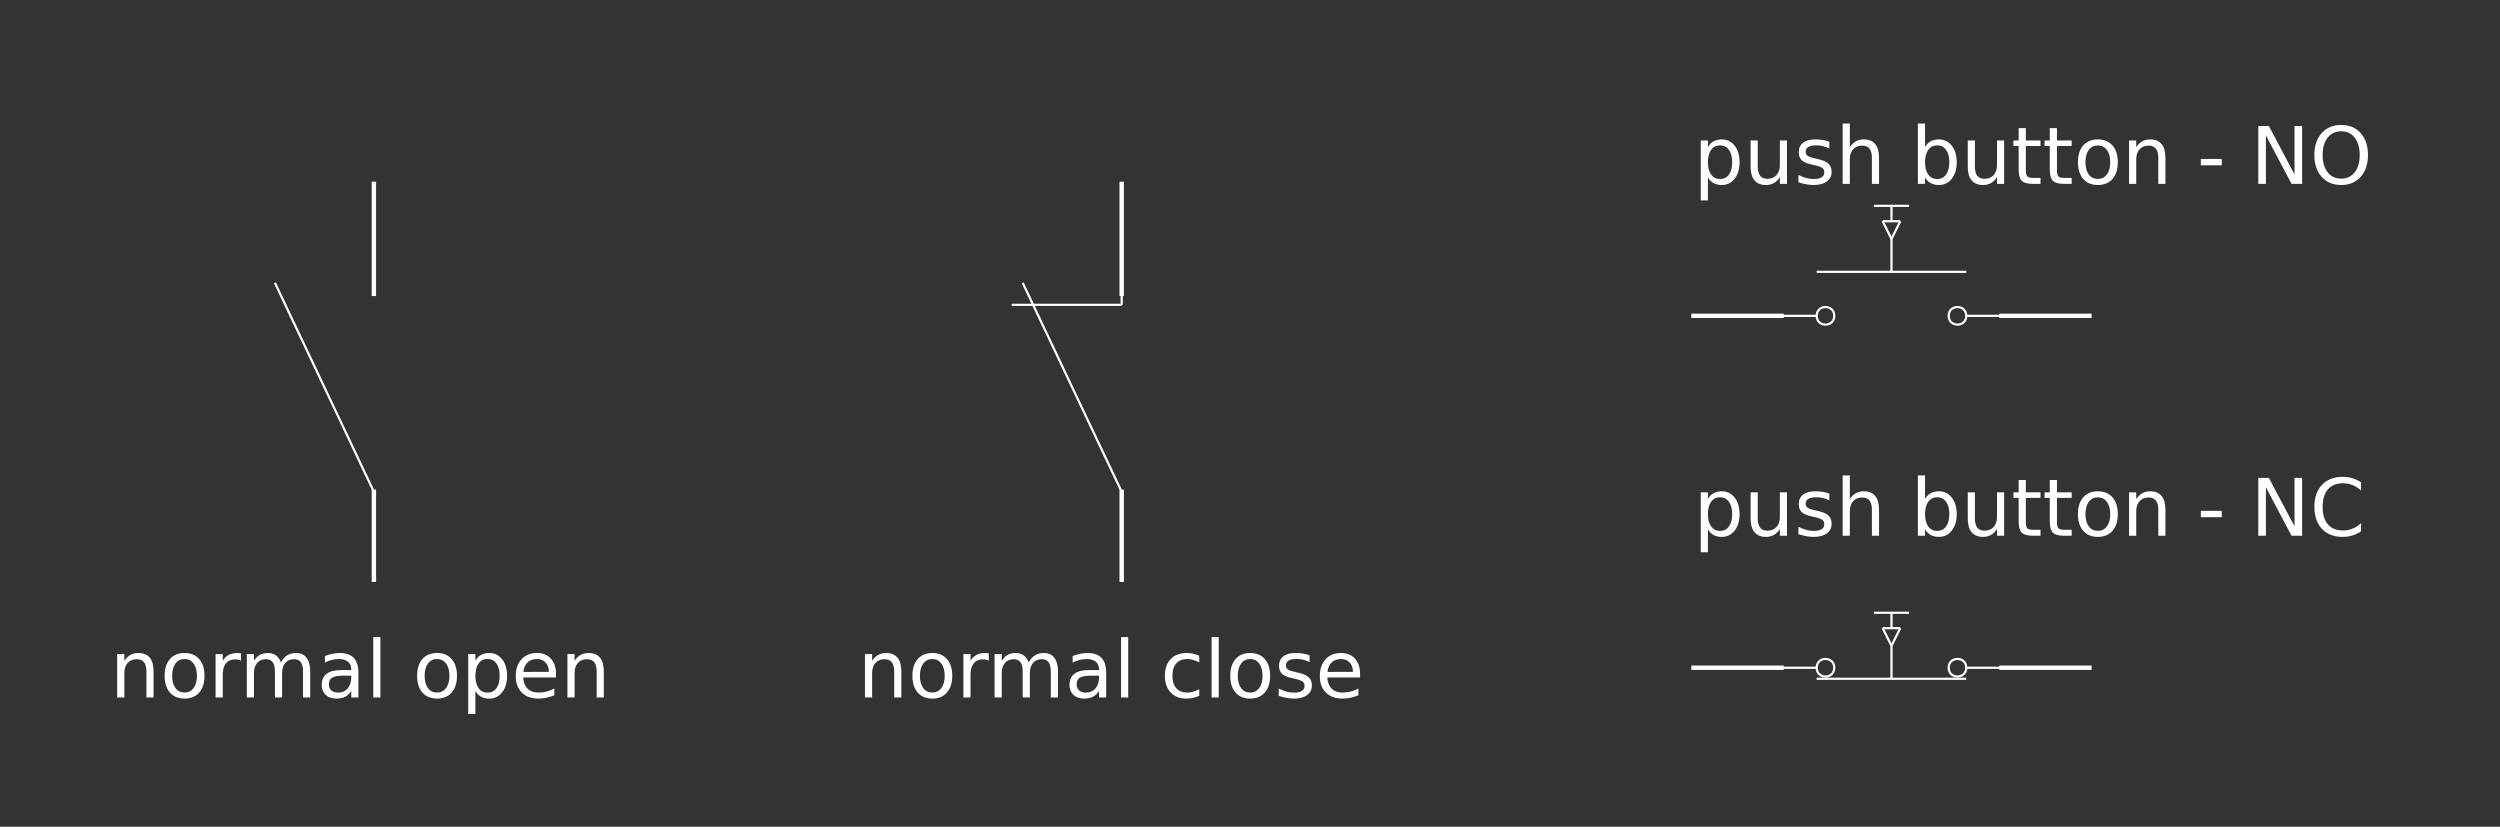 <?xml version="1.0" encoding="UTF-8" standalone="no"?>
<!--
SPDX-FileCopyrightText: Robert Ryszard Paciorek <rrp@opcode.eu.org>
SPDX-License-Identifier: MIT
-->

<svg
   version="1.1"
   id="svg2"
   width="545.472"
   height="180.384"
   viewBox="0 0 545.472 180.384"
   sodipodi:docname="contacts-symbols.svg"
   inkscape:version="1.2.2 (b0a8486541, 2022-12-01)"
   xmlns:inkscape="http://www.inkscape.org/namespaces/inkscape"
   xmlns:sodipodi="http://sodipodi.sourceforge.net/DTD/sodipodi-0.dtd"
   xmlns="http://www.w3.org/2000/svg"
   xmlns:svg="http://www.w3.org/2000/svg">
  <rect x="0" y="0" width="545.472" height="180.384" fill="#333333" stroke="none"/>
  <sodipodi:namedview
     id="namedview103"
     pagecolor="#afafaf"
     bordercolor="#666666"
     borderopacity="1.0"
     inkscape:showpageshadow="2"
     inkscape:pageopacity="0"
     inkscape:pagecheckerboard="0"
     inkscape:deskcolor="#d1d1d1"
     showgrid="false"
     inkscape:zoom="1.30832"
     inkscape:cx="261.78611"
     inkscape:cy="90.192002"
     inkscape:window-width="1920"
     inkscape:window-height="1003"
     inkscape:window-x="0"
     inkscape:window-y="0"
     inkscape:window-maximized="1"
     inkscape:current-layer="g14" />
  <defs
     id="defs6">
    <clipPath
       clipPathUnits="userSpaceOnUse"
       id="clipPath18">
      <path
         d="M 0,0 H 409 V 135 H 0 Z"
         id="path16" />
    </clipPath>
  </defs>
  <g
     id="g8"
     transform="matrix(1.333,0,0,1.333,0,4.5096e-6)">
    <g
       id="g10" />
    <g
       id="g12">
      <g
         id="g14"
         clip-path="url(#clipPath18)">
        <path
           d="M 0,0 H 410 V 136 H 0 Z"
           stroke="#000000"
           style="fill:#ffffff;fill-opacity:0;fill-rule:nonzero;stroke:none"
           id="path20" />
        <g
           id="g22"
           transform="scale(1,-1)">
          <path
             d="M 45,-46.297 61.199,-80.496"
             stroke="#000000"
             style="fill:none;stroke:#ffffff;stroke-width:0.36;stroke-linecap:butt;stroke-linejoin:bevel;stroke-miterlimit:10;stroke-dasharray:none;stroke-opacity:1"
             id="path24" />
        </g>
        <g
           id="g26"
           transform="scale(1,-1)">
          <path
             d="M 61.199,-80.496 V -94.895"
             stroke="#000000"
             style="fill:none;stroke:#ffffff;stroke-width:0.72;stroke-linecap:square;stroke-linejoin:miter;stroke-miterlimit:10;stroke-dasharray:none;stroke-opacity:1"
             id="path28" />
        </g>
        <g
           id="g30"
           transform="scale(1,-1)">
          <path
             d="m 61.199,-48.098 v 18"
             stroke="#000000"
             style="fill:none;stroke:#ffffff;stroke-width:0.72;stroke-linecap:square;stroke-linejoin:miter;stroke-miterlimit:10;stroke-dasharray:none;stroke-opacity:1"
             id="path32" />
        </g>
        <g
           aria-label="normal open"
           transform="translate(18,114.164)"
           id="text36"
           style="font-size:13px;font-family:'DejaVu Sans';-inkscape-font-specification:DejaVuSans;fill:#ffffff">
          <path
             d="M 7.135,-4.291 V 0 H 5.967 v -4.253 q 0,-1.009 -0.394,-1.511 -0.394,-0.501 -1.181,-0.501 -0.946,0 -1.492,0.603 -0.546,0.603 -0.546,1.644 V 0 H 1.181 v -7.109 h 1.174 v 1.104 q 0.419,-0.641 0.984,-0.958 0.571,-0.317 1.314,-0.317 1.225,0 1.854,0.762 0.628,0.755 0.628,2.228 z"
             id="path2392" />
          <path
             d="m 12.209,-6.291 q -0.939,0 -1.485,0.736 -0.546,0.73 -0.546,2.006 0,1.276 0.54,2.012 0.546,0.73 1.492,0.73 0.933,0 1.479,-0.736 0.546,-0.736 0.546,-2.006 0,-1.263 -0.546,-2 -0.546,-0.743 -1.479,-0.743 z m 0,-0.99 q 1.523,0 2.393,0.99 0.87,0.99 0.87,2.742 0,1.746 -0.87,2.742 -0.87,0.99 -2.393,0.99 -1.53,0 -2.399,-0.99 Q 8.946,-1.803 8.946,-3.548 q 0,-1.752 0.863,-2.742 0.87,-0.99 2.399,-0.99 z"
             id="path2394" />
          <path
             d="m 21.452,-6.018 q -0.197,-0.114 -0.432,-0.165 -0.229,-0.057 -0.508,-0.057 -0.99,0 -1.523,0.647 -0.527,0.641 -0.527,1.847 V 0 h -1.174 v -7.109 h 1.174 v 1.104 q 0.368,-0.647 0.958,-0.958 0.59,-0.317 1.435,-0.317 0.121,0 0.267,0.019 0.146,0.013 0.324,0.044 z"
             id="path2396" />
          <path
             d="m 27.976,-5.745 q 0.438,-0.787 1.047,-1.162 0.609,-0.375 1.435,-0.375 1.111,0 1.714,0.781 0.603,0.774 0.603,2.209 V 0 h -1.174 v -4.253 q 0,-1.022 -0.362,-1.517 -0.362,-0.495 -1.104,-0.495 -0.908,0 -1.435,0.603 -0.527,0.603 -0.527,1.644 V 0 h -1.174 v -4.253 q 0,-1.028 -0.362,-1.517 -0.362,-0.495 -1.117,-0.495 -0.895,0 -1.422,0.609 -0.527,0.603 -0.527,1.638 V 0 h -1.174 v -7.109 h 1.174 v 1.104 q 0.4,-0.654 0.958,-0.965 0.559,-0.311 1.327,-0.311 0.774,0 1.314,0.394 0.546,0.394 0.806,1.143 z"
             id="path2398" />
          <path
             d="m 38.334,-3.574 q -1.416,0 -1.961,0.324 -0.546,0.324 -0.546,1.104 0,0.622 0.406,0.99 0.413,0.362 1.117,0.362 0.971,0 1.555,-0.686 0.59,-0.692 0.59,-1.834 v -0.26 z m 2.33,-0.482 V 0 h -1.168 v -1.079 q -0.4,0.647 -0.997,0.958 -0.597,0.305 -1.46,0.305 -1.092,0 -1.739,-0.609 -0.641,-0.616 -0.641,-1.644 0,-1.2 0.8,-1.809 0.806,-0.609 2.399,-0.609 h 1.638 v -0.114 q 0,-0.806 -0.533,-1.244 -0.527,-0.444 -1.485,-0.444 -0.609,0 -1.187,0.146 -0.578,0.146 -1.111,0.438 v -1.079 q 0.641,-0.248 1.244,-0.368 0.603,-0.127 1.174,-0.127 1.542,0 2.304,0.8 0.762,0.8 0.762,2.425 z"
             id="path2400" />
          <path
             d="M 43.098,-9.877 H 44.266 V 0 h -1.168 z"
             id="path2402" />
          <path
             d="m 53.536,-6.291 q -0.939,0 -1.485,0.736 -0.546,0.73 -0.546,2.006 0,1.276 0.54,2.012 0.546,0.73 1.492,0.73 0.933,0 1.479,-0.736 0.546,-0.736 0.546,-2.006 0,-1.263 -0.546,-2 -0.546,-0.743 -1.479,-0.743 z m 0,-0.99 q 1.523,0 2.393,0.99 0.87,0.99 0.87,2.742 0,1.746 -0.87,2.742 -0.87,0.99 -2.393,0.99 -1.53,0 -2.399,-0.99 -0.863,-0.997 -0.863,-2.742 0,-1.752 0.863,-2.742 0.87,-0.99 2.399,-0.99 z"
             id="path2404" />
          <path
             d="M 59.815,-1.066 V 2.704 H 58.641 V -7.109 h 1.174 v 1.079 q 0.368,-0.635 0.927,-0.939 0.565,-0.311 1.346,-0.311 1.295,0 2.101,1.028 0.812,1.028 0.812,2.704 0,1.676 -0.812,2.704 -0.806,1.028 -2.101,1.028 -0.781,0 -1.346,-0.305 -0.559,-0.311 -0.927,-0.946 z m 3.974,-2.482 q 0,-1.289 -0.533,-2.019 -0.527,-0.736 -1.454,-0.736 -0.927,0 -1.46,0.736 -0.527,0.73 -0.527,2.019 0,1.289 0.527,2.025 0.533,0.73 1.46,0.73 0.927,0 1.454,-0.73 0.533,-0.736 0.533,-2.025 z"
             id="path2406" />
          <path
             d="m 73.008,-3.847 v 0.571 h -5.37 q 0.076,1.206 0.724,1.841 0.654,0.628 1.815,0.628 0.673,0 1.301,-0.165 0.635,-0.165 1.257,-0.495 v 1.104 q -0.628,0.267 -1.289,0.406 -0.66,0.14 -1.339,0.14 -1.701,0 -2.698,-0.99 -0.99,-0.99 -0.99,-2.679 0,-1.746 0.939,-2.768 0.946,-1.028 2.545,-1.028 1.435,0 2.266,0.927 0.838,0.92 0.838,2.507 z m -1.168,-0.343 q -0.013,-0.958 -0.54,-1.53 -0.521,-0.571 -1.384,-0.571 -0.978,0 -1.568,0.552 -0.584,0.552 -0.673,1.555 z"
             id="path2408" />
          <path
             d="M 80.832,-4.291 V 0 h -1.168 v -4.253 q 0,-1.009 -0.394,-1.511 -0.394,-0.501 -1.181,-0.501 -0.946,0 -1.492,0.603 -0.546,0.603 -0.546,1.644 V 0 h -1.174 v -7.109 h 1.174 v 1.104 q 0.419,-0.641 0.984,-0.958 0.571,-0.317 1.314,-0.317 1.225,0 1.854,0.762 0.628,0.755 0.628,2.228 z"
             id="path2410" />
        </g>
        <g
           id="g38"
           transform="scale(1,-1)">
          <path
             d="m 167.398,-46.297 16.204,-34.199"
             stroke="#000000"
             style="fill:none;stroke:#ffffff;stroke-width:0.36;stroke-linecap:butt;stroke-linejoin:bevel;stroke-miterlimit:10;stroke-dasharray:none;stroke-opacity:1"
             id="path40" />
        </g>
        <g
           id="g42"
           transform="scale(1,-1)">
          <path
             d="M 183.602,-80.496 V -94.895"
             stroke="#000000"
             style="fill:none;stroke:#ffffff;stroke-width:0.72;stroke-linecap:square;stroke-linejoin:miter;stroke-miterlimit:10;stroke-dasharray:none;stroke-opacity:1"
             id="path44" />
        </g>
        <g
           id="g46"
           transform="scale(1,-1)">
          <path
             d="m 183.602,-48.098 v 18"
             stroke="#000000"
             style="fill:none;stroke:#ffffff;stroke-width:0.72;stroke-linecap:square;stroke-linejoin:miter;stroke-miterlimit:10;stroke-dasharray:none;stroke-opacity:1"
             id="path48" />
        </g>
        <g
           id="g50"
           transform="scale(1,-1)">
          <path
             d="m 183.602,-49.895 h -18"
             stroke="#000000"
             style="fill:none;stroke:#ffffff;stroke-width:0.36;stroke-linecap:butt;stroke-linejoin:bevel;stroke-miterlimit:10;stroke-dasharray:none;stroke-opacity:1"
             id="path52" />
        </g>
        <g
           id="g54"
           transform="scale(1,-1)">
          <path
             d="m 183.602,-49.895 v 1.797"
             stroke="#000000"
             style="fill:none;stroke:#ffffff;stroke-width:0.36;stroke-linecap:butt;stroke-linejoin:bevel;stroke-miterlimit:10;stroke-dasharray:none;stroke-opacity:1"
             id="path56" />
        </g>
        <g
           aria-label="normal close"
           transform="translate(140.398,114.164)"
           id="text60"
           style="font-size:13px;font-family:'DejaVu Sans';-inkscape-font-specification:DejaVuSans;fill:#ffffff">
          <path
             d="M 7.135,-4.291 V 0 H 5.967 v -4.253 q 0,-1.009 -0.394,-1.511 -0.394,-0.501 -1.181,-0.501 -0.946,0 -1.492,0.603 -0.546,0.603 -0.546,1.644 V 0 H 1.181 v -7.109 h 1.174 v 1.104 q 0.419,-0.641 0.984,-0.958 0.571,-0.317 1.314,-0.317 1.225,0 1.854,0.762 0.628,0.755 0.628,2.228 z"
             id="path2369" />
          <path
             d="m 12.209,-6.291 q -0.939,0 -1.485,0.736 -0.546,0.73 -0.546,2.006 0,1.276 0.54,2.012 0.546,0.73 1.492,0.73 0.933,0 1.479,-0.736 0.546,-0.736 0.546,-2.006 0,-1.263 -0.546,-2 -0.546,-0.743 -1.479,-0.743 z m 0,-0.99 q 1.523,0 2.393,0.99 0.87,0.99 0.87,2.742 0,1.746 -0.87,2.742 -0.87,0.99 -2.393,0.99 -1.53,0 -2.399,-0.99 Q 8.946,-1.803 8.946,-3.548 q 0,-1.752 0.863,-2.742 0.87,-0.99 2.399,-0.99 z"
             id="path2371" />
          <path
             d="m 21.452,-6.018 q -0.197,-0.114 -0.432,-0.165 -0.229,-0.057 -0.508,-0.057 -0.99,0 -1.523,0.647 -0.527,0.641 -0.527,1.847 V 0 h -1.174 v -7.109 h 1.174 v 1.104 q 0.368,-0.647 0.958,-0.958 0.59,-0.317 1.435,-0.317 0.121,0 0.267,0.019 0.146,0.013 0.324,0.044 z"
             id="path2373" />
          <path
             d="m 27.976,-5.745 q 0.438,-0.787 1.047,-1.162 0.609,-0.375 1.435,-0.375 1.111,0 1.714,0.781 0.603,0.774 0.603,2.209 V 0 h -1.174 v -4.253 q 0,-1.022 -0.362,-1.517 -0.362,-0.495 -1.104,-0.495 -0.908,0 -1.435,0.603 -0.527,0.603 -0.527,1.644 V 0 h -1.174 v -4.253 q 0,-1.028 -0.362,-1.517 -0.362,-0.495 -1.117,-0.495 -0.895,0 -1.422,0.609 -0.527,0.603 -0.527,1.638 V 0 h -1.174 v -7.109 h 1.174 v 1.104 q 0.4,-0.654 0.958,-0.965 0.559,-0.311 1.327,-0.311 0.774,0 1.314,0.394 0.546,0.394 0.806,1.143 z"
             id="path2375" />
          <path
             d="m 38.334,-3.574 q -1.416,0 -1.961,0.324 -0.546,0.324 -0.546,1.104 0,0.622 0.406,0.99 0.413,0.362 1.117,0.362 0.971,0 1.555,-0.686 0.59,-0.692 0.59,-1.834 v -0.26 z m 2.33,-0.482 V 0 h -1.168 v -1.079 q -0.4,0.647 -0.997,0.958 -0.597,0.305 -1.46,0.305 -1.092,0 -1.739,-0.609 -0.641,-0.616 -0.641,-1.644 0,-1.2 0.8,-1.809 0.806,-0.609 2.399,-0.609 h 1.638 v -0.114 q 0,-0.806 -0.533,-1.244 -0.527,-0.444 -1.485,-0.444 -0.609,0 -1.187,0.146 -0.578,0.146 -1.111,0.438 v -1.079 q 0.641,-0.248 1.244,-0.368 0.603,-0.127 1.174,-0.127 1.542,0 2.304,0.8 0.762,0.8 0.762,2.425 z"
             id="path2377" />
          <path
             d="M 43.098,-9.877 H 44.266 V 0 h -1.168 z"
             id="path2379" />
          <path
             d="m 55.897,-6.836 v 1.092 q -0.495,-0.273 -0.997,-0.406 -0.495,-0.14 -1.003,-0.14 -1.136,0 -1.765,0.724 -0.628,0.717 -0.628,2.019 0,1.301 0.628,2.025 0.628,0.717 1.765,0.717 0.508,0 1.003,-0.133 0.501,-0.14 0.997,-0.413 v 1.079 q -0.489,0.229 -1.016,0.343 -0.521,0.114 -1.111,0.114 -1.606,0 -2.552,-1.009 -0.946,-1.009 -0.946,-2.723 0,-1.739 0.952,-2.736 0.958,-0.997 2.622,-0.997 0.54,0 1.054,0.114 0.514,0.108 0.997,0.33 z"
             id="path2381" />
          <path
             d="m 57.918,-9.877 h 1.168 V 0 h -1.168 z"
             id="path2383" />
          <path
             d="m 64.235,-6.291 q -0.939,0 -1.485,0.736 -0.546,0.73 -0.546,2.006 0,1.276 0.54,2.012 0.546,0.73 1.492,0.73 0.933,0 1.479,-0.736 0.546,-0.736 0.546,-2.006 0,-1.263 -0.546,-2 -0.546,-0.743 -1.479,-0.743 z m 0,-0.99 q 1.523,0 2.393,0.99 0.87,0.99 0.87,2.742 0,1.746 -0.87,2.742 -0.87,0.99 -2.393,0.99 -1.53,0 -2.399,-0.99 -0.863,-0.997 -0.863,-2.742 0,-1.752 0.863,-2.742 0.87,-0.99 2.399,-0.99 z"
             id="path2385" />
          <path
             d="m 73.955,-6.9 v 1.104 q -0.495,-0.254 -1.028,-0.381 -0.533,-0.127 -1.104,-0.127 -0.87,0 -1.308,0.267 -0.432,0.267 -0.432,0.8 0,0.406 0.311,0.641 0.311,0.229 1.25,0.438 l 0.4,0.089 q 1.244,0.267 1.765,0.755 0.527,0.482 0.527,1.352 0,0.99 -0.787,1.568 -0.781,0.578 -2.152,0.578 -0.571,0 -1.193,-0.114 -0.616,-0.108 -1.301,-0.33 V -1.466 q 0.647,0.336 1.276,0.508 0.628,0.165 1.244,0.165 0.825,0 1.27,-0.279 0.444,-0.286 0.444,-0.8 0,-0.476 -0.324,-0.73 -0.317,-0.254 -1.403,-0.489 l -0.406,-0.095 q -1.085,-0.229 -1.568,-0.698 -0.482,-0.476 -0.482,-1.301 0,-1.003 0.711,-1.549 0.711,-0.546 2.019,-0.546 0.647,0 1.219,0.095 0.571,0.095 1.054,0.286 z"
             id="path2387" />
          <path
             d="m 82.225,-3.847 v 0.571 H 76.855 q 0.076,1.206 0.724,1.841 0.654,0.628 1.815,0.628 0.673,0 1.301,-0.165 0.635,-0.165 1.257,-0.495 v 1.104 q -0.628,0.267 -1.289,0.406 -0.66,0.14 -1.339,0.14 -1.701,0 -2.698,-0.99 -0.99,-0.99 -0.99,-2.679 0,-1.746 0.939,-2.768 0.946,-1.028 2.545,-1.028 1.435,0 2.266,0.927 0.838,0.92 0.838,2.507 z m -1.168,-0.343 q -0.013,-0.958 -0.54,-1.53 -0.521,-0.571 -1.384,-0.571 -0.978,0 -1.568,0.552 -0.584,0.552 -0.673,1.555 z"
             id="path2389" />
        </g>
        <g
           id="g62"
           transform="scale(1,-1)">
          <path
             d="m 277.199,-109.297 h 14.403"
             stroke="#000000"
             style="fill:none;stroke:#ffffff;stroke-width:0.72;stroke-linecap:square;stroke-linejoin:miter;stroke-miterlimit:10;stroke-dasharray:none;stroke-opacity:1"
             id="path64" />
        </g>
        <g
           id="g70"
           transform="scale(1,-1)">
          <path
             d="M 342,-109.297 H 327.602"
             stroke="#000000"
             style="fill:none;stroke:#ffffff;stroke-width:0.72;stroke-linecap:square;stroke-linejoin:miter;stroke-miterlimit:10;stroke-dasharray:none;stroke-opacity:1"
             id="path72" />
        </g>
        <g
           id="g78"
           transform="scale(1,-1)">
          <path
             d="M 297.359,-111.098 H 321.84"
             stroke="#000000"
             style="fill:none;stroke:#ffffff;stroke-width:0.36;stroke-linecap:butt;stroke-linejoin:bevel;stroke-miterlimit:10;stroke-dasharray:none;stroke-opacity:1"
             id="path80" />
        </g>
        <g
           id="g82"
           transform="scale(1,-1)">
          <path
             d="m 300.238,-109.297 c 0,1.922 -2.879,1.922 -2.879,0 0,-1.918 2.879,-1.918 2.879,0"
             stroke="#000000"
             style="fill:none;stroke:#ffffff;stroke-width:0.36;stroke-linecap:butt;stroke-linejoin:bevel;stroke-miterlimit:10;stroke-dasharray:none;stroke-opacity:1"
             id="path84" />
        </g>
        <g
           id="g86"
           transform="scale(1,-1)">
          <path
             d="m 321.84,-109.297 c 0,1.922 -2.879,1.922 -2.879,0 0,-1.918 2.879,-1.918 2.879,0"
             stroke="#000000"
             style="fill:none;stroke:#ffffff;stroke-width:0.36;stroke-linecap:butt;stroke-linejoin:bevel;stroke-miterlimit:10;stroke-dasharray:none;stroke-opacity:1"
             id="path88" />
        </g>
        <g
           id="g90"
           transform="scale(1,-1)">
          <path
             d="m 291.602,-109.297 h 5.757"
             stroke="#000000"
             style="fill:none;stroke:#ffffff;stroke-width:0.36;stroke-linecap:butt;stroke-linejoin:bevel;stroke-miterlimit:10;stroke-dasharray:none;stroke-opacity:1"
             id="path92" />
        </g>
        <g
           id="g94"
           transform="scale(1,-1)">
          <path
             d="m 321.84,-109.297 h 5.762"
             stroke="#000000"
             style="fill:none;stroke:#ffffff;stroke-width:0.36;stroke-linecap:butt;stroke-linejoin:bevel;stroke-miterlimit:10;stroke-dasharray:none;stroke-opacity:1"
             id="path96" />
        </g>
        <g
           id="g98"
           transform="scale(1,-1)">
          <path
             d="m 309.602,-111.098 v 5.403"
             stroke="#000000"
             style="fill:none;stroke:#ffffff;stroke-width:0.36;stroke-linecap:butt;stroke-linejoin:bevel;stroke-miterlimit:10;stroke-dasharray:none;stroke-opacity:1"
             id="path100" />
        </g>
        <g
           id="g102"
           transform="scale(1,-1)">
          <path
             d="m 306.719,-100.297 h 5.761"
             stroke="#000000"
             style="fill:none;stroke:#ffffff;stroke-width:0.36;stroke-linecap:butt;stroke-linejoin:bevel;stroke-miterlimit:10;stroke-dasharray:none;stroke-opacity:1"
             id="path104" />
        </g>
        <g
           id="g106"
           transform="scale(1,-1)">
          <path
             d="m 308.16,-102.816 h 2.879"
             stroke="#000000"
             style="fill:none;stroke:#ffffff;stroke-width:0.36;stroke-linecap:butt;stroke-linejoin:bevel;stroke-miterlimit:10;stroke-dasharray:none;stroke-opacity:1"
             id="path108" />
        </g>
        <g
           id="g110"
           transform="scale(1,-1)">
          <path
             d="m 311.039,-102.816 -1.437,-2.879"
             stroke="#000000"
             style="fill:none;stroke:#ffffff;stroke-width:0.36;stroke-linecap:butt;stroke-linejoin:bevel;stroke-miterlimit:10;stroke-dasharray:none;stroke-opacity:1"
             id="path112" />
        </g>
        <g
           id="g114"
           transform="scale(1,-1)">
          <path
             d="m 308.16,-102.816 1.442,-2.879"
             stroke="#000000"
             style="fill:none;stroke:#ffffff;stroke-width:0.36;stroke-linecap:butt;stroke-linejoin:bevel;stroke-miterlimit:10;stroke-dasharray:none;stroke-opacity:1"
             id="path116" />
        </g>
        <g
           id="g118"
           transform="scale(1,-1)">
          <path
             d="m 309.602,-102.816 v 2.519"
             stroke="#000000"
             style="fill:none;stroke:#ffffff;stroke-width:0.36;stroke-linecap:butt;stroke-linejoin:bevel;stroke-miterlimit:10;stroke-dasharray:none;stroke-opacity:1"
             id="path120" />
        </g>
        <g
           aria-label="push button - NC"
           transform="translate(277.199,87.695)"
           id="text124"
           style="font-size:13px;font-family:'DejaVu Sans';-inkscape-font-specification:DejaVuSans;fill:#ffffff">
          <path
             d="M 2.355,-1.066 V 2.704 H 1.181 V -7.109 h 1.174 v 1.079 q 0.368,-0.635 0.927,-0.939 0.565,-0.311 1.346,-0.311 1.295,0 2.101,1.028 0.812,1.028 0.812,2.704 0,1.676 -0.812,2.704 -0.806,1.028 -2.101,1.028 -0.781,0 -1.346,-0.305 Q 2.723,-0.432 2.355,-1.066 Z m 3.974,-2.482 q 0,-1.289 -0.533,-2.019 -0.527,-0.736 -1.454,-0.736 -0.927,0 -1.46,0.736 -0.527,0.73 -0.527,2.019 0,1.289 0.527,2.025 0.533,0.73 1.46,0.73 0.927,0 1.454,-0.73 0.533,-0.736 0.533,-2.025 z"
             id="path2413" />
          <path
             d="M 9.346,-2.806 V -7.109 h 1.168 v 4.259 q 0,1.009 0.394,1.517 0.394,0.501 1.181,0.501 0.946,0 1.492,-0.603 0.552,-0.603 0.552,-1.644 V -7.109 h 1.168 V 0 H 14.133 v -1.092 q -0.425,0.647 -0.99,0.965 -0.559,0.311 -1.301,0.311 -1.225,0 -1.86,-0.762 Q 9.346,-1.339 9.346,-2.806 Z m 2.939,-4.475 z"
             id="path2415" />
          <path
             d="m 22.228,-6.9 v 1.104 q -0.495,-0.254 -1.028,-0.381 -0.533,-0.127 -1.104,-0.127 -0.87,0 -1.308,0.267 -0.432,0.267 -0.432,0.8 0,0.406 0.311,0.641 0.311,0.229 1.25,0.438 l 0.4,0.089 q 1.244,0.267 1.765,0.755 0.527,0.482 0.527,1.352 0,0.99 -0.787,1.568 -0.781,0.578 -2.152,0.578 -0.571,0 -1.193,-0.114 -0.616,-0.108 -1.301,-0.33 V -1.466 q 0.647,0.336 1.276,0.508 0.628,0.165 1.244,0.165 0.825,0 1.27,-0.279 0.444,-0.286 0.444,-0.8 0,-0.476 -0.324,-0.73 -0.317,-0.254 -1.403,-0.489 l -0.406,-0.095 q -1.085,-0.229 -1.568,-0.698 -0.482,-0.476 -0.482,-1.301 0,-1.003 0.711,-1.549 0.711,-0.546 2.019,-0.546 0.647,0 1.219,0.095 0.571,0.095 1.054,0.286 z"
             id="path2417" />
          <path
             d="M 30.366,-4.291 V 0 h -1.168 v -4.253 q 0,-1.009 -0.394,-1.511 -0.394,-0.501 -1.181,-0.501 -0.946,0 -1.492,0.603 -0.546,0.603 -0.546,1.644 V 0 h -1.174 v -9.877 h 1.174 v 3.872 q 0.419,-0.641 0.984,-0.958 0.571,-0.317 1.314,-0.317 1.225,0 1.854,0.762 0.628,0.755 0.628,2.228 z"
             id="path2419" />
          <path
             d="m 41.871,-3.548 q 0,-1.289 -0.533,-2.019 -0.527,-0.736 -1.454,-0.736 -0.927,0 -1.46,0.736 -0.527,0.73 -0.527,2.019 0,1.289 0.527,2.025 0.533,0.73 1.46,0.73 0.927,0 1.454,-0.73 0.533,-0.736 0.533,-2.025 z m -3.974,-2.482 q 0.368,-0.635 0.927,-0.939 0.565,-0.311 1.346,-0.311 1.295,0 2.101,1.028 0.812,1.028 0.812,2.704 0,1.676 -0.812,2.704 -0.806,1.028 -2.101,1.028 -0.781,0 -1.346,-0.305 -0.559,-0.311 -0.927,-0.946 V 0 h -1.174 v -9.877 h 1.174 z"
             id="path2421" />
          <path
             d="M 44.889,-2.806 V -7.109 h 1.168 v 4.259 q 0,1.009 0.394,1.517 0.394,0.501 1.181,0.501 0.946,0 1.492,-0.603 0.552,-0.603 0.552,-1.644 V -7.109 h 1.168 V 0 h -1.168 v -1.092 q -0.425,0.647 -0.99,0.965 -0.559,0.311 -1.301,0.311 -1.225,0 -1.86,-0.762 -0.635,-0.762 -0.635,-2.228 z m 2.939,-4.475 z"
             id="path2423" />
          <path
             d="m 54.393,-9.128 v 2.019 h 2.406 v 0.908 h -2.406 v 3.859 q 0,0.87 0.235,1.117 0.241,0.248 0.971,0.248 h 1.2 V 0 h -1.2 q -1.352,0 -1.866,-0.501 -0.514,-0.508 -0.514,-1.841 v -3.859 H 52.362 V -7.109 h 0.857 v -2.019 z"
             id="path2425" />
          <path
             d="m 59.489,-9.128 v 2.019 h 2.406 v 0.908 h -2.406 v 3.859 q 0,0.87 0.235,1.117 0.241,0.248 0.971,0.248 h 1.2 V 0 H 60.695 Q 59.343,0 58.829,-0.501 58.315,-1.009 58.315,-2.342 v -3.859 H 57.458 V -7.109 h 0.857 v -2.019 z"
             id="path2427" />
          <path
             d="m 66.185,-6.291 q -0.939,0 -1.485,0.736 -0.546,0.73 -0.546,2.006 0,1.276 0.54,2.012 0.546,0.73 1.492,0.73 0.933,0 1.479,-0.736 0.546,-0.736 0.546,-2.006 0,-1.263 -0.546,-2 -0.546,-0.743 -1.479,-0.743 z m 0,-0.99 q 1.523,0 2.393,0.99 0.87,0.99 0.87,2.742 0,1.746 -0.87,2.742 -0.87,0.99 -2.393,0.99 -1.53,0 -2.399,-0.99 -0.863,-0.997 -0.863,-2.742 0,-1.752 0.863,-2.742 0.87,-0.99 2.399,-0.99 z"
             id="path2429" />
          <path
             d="M 77.244,-4.291 V 0 h -1.168 v -4.253 q 0,-1.009 -0.394,-1.511 -0.394,-0.501 -1.181,-0.501 -0.946,0 -1.492,0.603 -0.546,0.603 -0.546,1.644 V 0 h -1.174 v -7.109 h 1.174 v 1.104 q 0.419,-0.641 0.984,-0.958 0.571,-0.317 1.314,-0.317 1.225,0 1.854,0.762 0.628,0.755 0.628,2.228 z"
             id="path2431" />
          <path
             d="m 83.042,-4.082 h 3.421 v 1.041 h -3.421 z"
             id="path2433" />
          <path
             d="m 92.445,-9.477 h 1.727 l 4.202,7.928 v -7.928 h 1.244 V 0 H 97.891 L 93.689,-7.928 V 0 h -1.244 z"
             id="path2435" />
          <path
             d="m 109.266,-8.747 v 1.352 q -0.647,-0.603 -1.384,-0.901 -0.73,-0.298 -1.555,-0.298 -1.625,0 -2.488,0.997 -0.863,0.99 -0.863,2.869 0,1.873 0.863,2.869 0.863,0.99 2.488,0.99 0.825,0 1.555,-0.298 0.736,-0.298 1.384,-0.901 v 1.339 q -0.673,0.457 -1.428,0.686 -0.749,0.229 -1.587,0.229 -2.152,0 -3.39,-1.314 -1.238,-1.32 -1.238,-3.599 0,-2.285 1.238,-3.599 1.238,-1.32 3.39,-1.32 0.851,0 1.6,0.229 0.755,0.222 1.416,0.673 z"
             id="path2437" />
        </g>
        <g
           id="g126"
           transform="scale(1,-1)">
          <path
             d="m 277.199,-51.695 h 14.403"
             stroke="#000000"
             style="fill:none;stroke:#ffffff;stroke-width:0.72;stroke-linecap:square;stroke-linejoin:miter;stroke-miterlimit:10;stroke-dasharray:none;stroke-opacity:1"
             id="path128" />
        </g>
        <g
           id="g134"
           transform="scale(1,-1)">
          <path
             d="M 342,-51.695 H 327.602"
             stroke="#000000"
             style="fill:none;stroke:#ffffff;stroke-width:0.72;stroke-linecap:square;stroke-linejoin:miter;stroke-miterlimit:10;stroke-dasharray:none;stroke-opacity:1"
             id="path136" />
        </g>
        <g
           id="g142"
           transform="scale(1,-1)">
          <path
             d="M 297.359,-44.496 H 321.84"
             stroke="#000000"
             style="fill:none;stroke:#ffffff;stroke-width:0.36;stroke-linecap:butt;stroke-linejoin:bevel;stroke-miterlimit:10;stroke-dasharray:none;stroke-opacity:1"
             id="path144" />
        </g>
        <g
           id="g146"
           transform="scale(1,-1)">
          <path
             d="m 300.238,-51.695 c 0,1.918 -2.879,1.918 -2.879,0 0,-1.922 2.879,-1.922 2.879,0"
             stroke="#000000"
             style="fill:none;stroke:#ffffff;stroke-width:0.36;stroke-linecap:butt;stroke-linejoin:bevel;stroke-miterlimit:10;stroke-dasharray:none;stroke-opacity:1"
             id="path148" />
        </g>
        <g
           id="g150"
           transform="scale(1,-1)">
          <path
             d="m 321.84,-51.695 c 0,1.918 -2.879,1.918 -2.879,0 0,-1.922 2.879,-1.922 2.879,0"
             stroke="#000000"
             style="fill:none;stroke:#ffffff;stroke-width:0.36;stroke-linecap:butt;stroke-linejoin:bevel;stroke-miterlimit:10;stroke-dasharray:none;stroke-opacity:1"
             id="path152" />
        </g>
        <g
           id="g154"
           transform="scale(1,-1)">
          <path
             d="m 309.602,-44.496 v 5.398"
             stroke="#000000"
             style="fill:none;stroke:#ffffff;stroke-width:0.36;stroke-linecap:butt;stroke-linejoin:bevel;stroke-miterlimit:10;stroke-dasharray:none;stroke-opacity:1"
             id="path156" />
        </g>
        <g
           id="g158"
           transform="scale(1,-1)">
          <path
             d="m 306.719,-33.695 h 5.761"
             stroke="#000000"
             style="fill:none;stroke:#ffffff;stroke-width:0.36;stroke-linecap:butt;stroke-linejoin:bevel;stroke-miterlimit:10;stroke-dasharray:none;stroke-opacity:1"
             id="path160" />
        </g>
        <g
           id="g162"
           transform="scale(1,-1)">
          <path
             d="m 308.16,-36.215 h 2.879"
             stroke="#000000"
             style="fill:none;stroke:#ffffff;stroke-width:0.36;stroke-linecap:butt;stroke-linejoin:bevel;stroke-miterlimit:10;stroke-dasharray:none;stroke-opacity:1"
             id="path164" />
        </g>
        <g
           id="g166"
           transform="scale(1,-1)">
          <path
             d="m 311.039,-36.215 -1.437,-2.883"
             stroke="#000000"
             style="fill:none;stroke:#ffffff;stroke-width:0.36;stroke-linecap:butt;stroke-linejoin:bevel;stroke-miterlimit:10;stroke-dasharray:none;stroke-opacity:1"
             id="path168" />
        </g>
        <g
           id="g170"
           transform="scale(1,-1)">
          <path
             d="m 308.16,-36.215 1.442,-2.883"
             stroke="#000000"
             style="fill:none;stroke:#ffffff;stroke-width:0.36;stroke-linecap:butt;stroke-linejoin:bevel;stroke-miterlimit:10;stroke-dasharray:none;stroke-opacity:1"
             id="path172" />
        </g>
        <g
           id="g174"
           transform="scale(1,-1)">
          <path
             d="m 291.602,-51.695 h 5.757"
             stroke="#000000"
             style="fill:none;stroke:#ffffff;stroke-width:0.36;stroke-linecap:butt;stroke-linejoin:bevel;stroke-miterlimit:10;stroke-dasharray:none;stroke-opacity:1"
             id="path176" />
        </g>
        <g
           id="g178"
           transform="scale(1,-1)">
          <path
             d="m 321.84,-51.695 h 5.762"
             stroke="#000000"
             style="fill:none;stroke:#ffffff;stroke-width:0.36;stroke-linecap:butt;stroke-linejoin:bevel;stroke-miterlimit:10;stroke-dasharray:none;stroke-opacity:1"
             id="path180" />
        </g>
        <g
           id="g182"
           transform="scale(1,-1)">
          <path
             d="m 309.602,-36.215 v 2.52"
             stroke="#000000"
             style="fill:none;stroke:#ffffff;stroke-width:0.36;stroke-linecap:butt;stroke-linejoin:bevel;stroke-miterlimit:10;stroke-dasharray:none;stroke-opacity:1"
             id="path184" />
        </g>
        <g
           aria-label="push button - NO"
           transform="translate(277.199,30.098)"
           id="text188"
           style="font-size:13px;font-family:'DejaVu Sans';-inkscape-font-specification:DejaVuSans;fill:#ffffff">
          <path
             d="M 2.355,-1.066 V 2.704 H 1.181 V -7.109 h 1.174 v 1.079 q 0.368,-0.635 0.927,-0.939 0.565,-0.311 1.346,-0.311 1.295,0 2.101,1.028 0.812,1.028 0.812,2.704 0,1.676 -0.812,2.704 -0.806,1.028 -2.101,1.028 -0.781,0 -1.346,-0.305 Q 2.723,-0.432 2.355,-1.066 Z m 3.974,-2.482 q 0,-1.289 -0.533,-2.019 -0.527,-0.736 -1.454,-0.736 -0.927,0 -1.46,0.736 -0.527,0.73 -0.527,2.019 0,1.289 0.527,2.025 0.533,0.73 1.46,0.73 0.927,0 1.454,-0.73 0.533,-0.736 0.533,-2.025 z"
             id="path2440" />
          <path
             d="M 9.346,-2.806 V -7.109 h 1.168 v 4.259 q 0,1.009 0.394,1.517 0.394,0.501 1.181,0.501 0.946,0 1.492,-0.603 0.552,-0.603 0.552,-1.644 V -7.109 h 1.168 V 0 H 14.133 v -1.092 q -0.425,0.647 -0.99,0.965 -0.559,0.311 -1.301,0.311 -1.225,0 -1.86,-0.762 Q 9.346,-1.339 9.346,-2.806 Z m 2.939,-4.475 z"
             id="path2442" />
          <path
             d="m 22.228,-6.9 v 1.104 q -0.495,-0.254 -1.028,-0.381 -0.533,-0.127 -1.104,-0.127 -0.87,0 -1.308,0.267 -0.432,0.267 -0.432,0.8 0,0.406 0.311,0.641 0.311,0.229 1.25,0.438 l 0.4,0.089 q 1.244,0.267 1.765,0.755 0.527,0.482 0.527,1.352 0,0.99 -0.787,1.568 -0.781,0.578 -2.152,0.578 -0.571,0 -1.193,-0.114 -0.616,-0.108 -1.301,-0.33 V -1.466 q 0.647,0.336 1.276,0.508 0.628,0.165 1.244,0.165 0.825,0 1.27,-0.279 0.444,-0.286 0.444,-0.8 0,-0.476 -0.324,-0.73 -0.317,-0.254 -1.403,-0.489 l -0.406,-0.095 q -1.085,-0.229 -1.568,-0.698 -0.482,-0.476 -0.482,-1.301 0,-1.003 0.711,-1.549 0.711,-0.546 2.019,-0.546 0.647,0 1.219,0.095 0.571,0.095 1.054,0.286 z"
             id="path2444" />
          <path
             d="M 30.366,-4.291 V 0 h -1.168 v -4.253 q 0,-1.009 -0.394,-1.511 -0.394,-0.501 -1.181,-0.501 -0.946,0 -1.492,0.603 -0.546,0.603 -0.546,1.644 V 0 h -1.174 v -9.877 h 1.174 v 3.872 q 0.419,-0.641 0.984,-0.958 0.571,-0.317 1.314,-0.317 1.225,0 1.854,0.762 0.628,0.755 0.628,2.228 z"
             id="path2446" />
          <path
             d="m 41.871,-3.548 q 0,-1.289 -0.533,-2.019 -0.527,-0.736 -1.454,-0.736 -0.927,0 -1.46,0.736 -0.527,0.73 -0.527,2.019 0,1.289 0.527,2.025 0.533,0.73 1.46,0.73 0.927,0 1.454,-0.73 0.533,-0.736 0.533,-2.025 z m -3.974,-2.482 q 0.368,-0.635 0.927,-0.939 0.565,-0.311 1.346,-0.311 1.295,0 2.101,1.028 0.812,1.028 0.812,2.704 0,1.676 -0.812,2.704 -0.806,1.028 -2.101,1.028 -0.781,0 -1.346,-0.305 -0.559,-0.311 -0.927,-0.946 V 0 h -1.174 v -9.877 h 1.174 z"
             id="path2448" />
          <path
             d="M 44.889,-2.806 V -7.109 h 1.168 v 4.259 q 0,1.009 0.394,1.517 0.394,0.501 1.181,0.501 0.946,0 1.492,-0.603 0.552,-0.603 0.552,-1.644 V -7.109 h 1.168 V 0 h -1.168 v -1.092 q -0.425,0.647 -0.99,0.965 -0.559,0.311 -1.301,0.311 -1.225,0 -1.86,-0.762 -0.635,-0.762 -0.635,-2.228 z m 2.939,-4.475 z"
             id="path2450" />
          <path
             d="m 54.393,-9.128 v 2.019 h 2.406 v 0.908 h -2.406 v 3.859 q 0,0.87 0.235,1.117 0.241,0.248 0.971,0.248 h 1.2 V 0 h -1.2 q -1.352,0 -1.866,-0.501 -0.514,-0.508 -0.514,-1.841 v -3.859 H 52.362 V -7.109 h 0.857 v -2.019 z"
             id="path2452" />
          <path
             d="m 59.489,-9.128 v 2.019 h 2.406 v 0.908 h -2.406 v 3.859 q 0,0.87 0.235,1.117 0.241,0.248 0.971,0.248 h 1.2 V 0 H 60.695 Q 59.343,0 58.829,-0.501 58.315,-1.009 58.315,-2.342 v -3.859 H 57.458 V -7.109 h 0.857 v -2.019 z"
             id="path2454" />
          <path
             d="m 66.185,-6.291 q -0.939,0 -1.485,0.736 -0.546,0.73 -0.546,2.006 0,1.276 0.54,2.012 0.546,0.73 1.492,0.73 0.933,0 1.479,-0.736 0.546,-0.736 0.546,-2.006 0,-1.263 -0.546,-2 -0.546,-0.743 -1.479,-0.743 z m 0,-0.99 q 1.523,0 2.393,0.99 0.87,0.99 0.87,2.742 0,1.746 -0.87,2.742 -0.87,0.99 -2.393,0.99 -1.53,0 -2.399,-0.99 -0.863,-0.997 -0.863,-2.742 0,-1.752 0.863,-2.742 0.87,-0.99 2.399,-0.99 z"
             id="path2456" />
          <path
             d="M 77.244,-4.291 V 0 h -1.168 v -4.253 q 0,-1.009 -0.394,-1.511 -0.394,-0.501 -1.181,-0.501 -0.946,0 -1.492,0.603 -0.546,0.603 -0.546,1.644 V 0 h -1.174 v -7.109 h 1.174 v 1.104 q 0.419,-0.641 0.984,-0.958 0.571,-0.317 1.314,-0.317 1.225,0 1.854,0.762 0.628,0.755 0.628,2.228 z"
             id="path2458" />
          <path
             d="m 83.042,-4.082 h 3.421 v 1.041 h -3.421 z"
             id="path2460" />
          <path
             d="m 92.445,-9.477 h 1.727 l 4.202,7.928 v -7.928 h 1.244 V 0 H 97.891 L 93.689,-7.928 V 0 h -1.244 z"
             id="path2462" />
          <path
             d="m 106.016,-8.607 q -1.396,0 -2.222,1.041 -0.819,1.041 -0.819,2.837 0,1.79 0.819,2.831 0.825,1.041 2.222,1.041 1.396,0 2.209,-1.041 0.819,-1.041 0.819,-2.831 0,-1.796 -0.819,-2.837 -0.812,-1.041 -2.209,-1.041 z m 0,-1.041 q 1.993,0 3.187,1.339 1.193,1.333 1.193,3.58 0,2.241 -1.193,3.58 -1.193,1.333 -3.187,1.333 -2,0 -3.199,-1.333 -1.193,-1.333 -1.193,-3.58 0,-2.247 1.193,-3.58 1.2,-1.339 3.199,-1.339 z"
             id="path2464" />
        </g>
      </g>
    </g>
  </g>
</svg>
